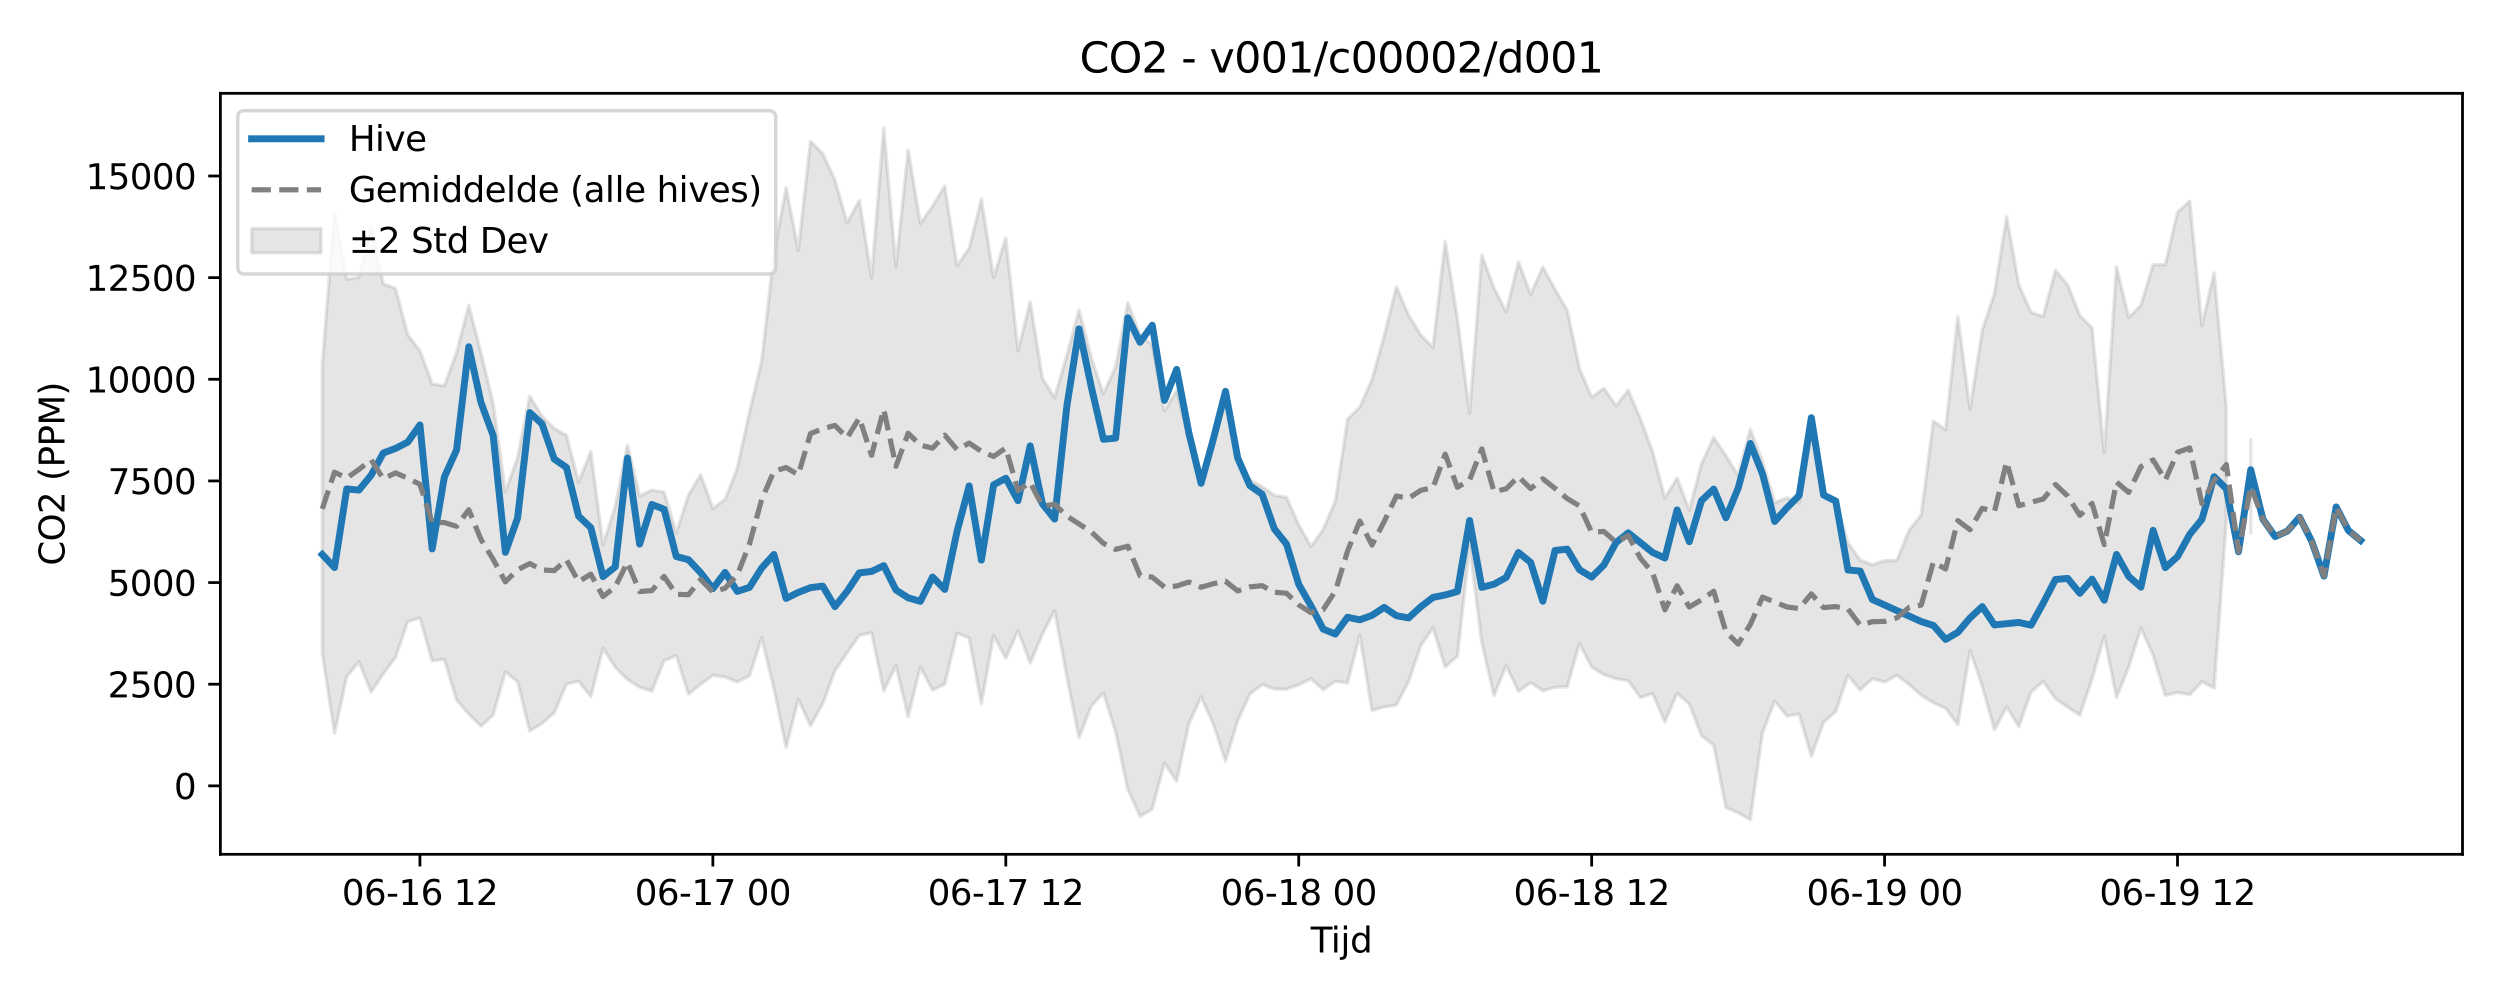 <?xml version="1.0" encoding="utf-8" standalone="no"?>
<!DOCTYPE svg PUBLIC "-//W3C//DTD SVG 1.1//EN"
  "http://www.w3.org/Graphics/SVG/1.1/DTD/svg11.dtd">
<svg xmlns:xlink="http://www.w3.org/1999/xlink" width="720pt" height="288pt" viewBox="0 0 720 288" xmlns="http://www.w3.org/2000/svg" version="1.1">
 <defs>
  <style type="text/css">*{stroke-linejoin: round; stroke-linecap: butt}</style>
 </defs>
 <g id="figure_1">
  <g id="patch_1">
   <path d="M 0 288 
L 720 288 
L 720 0 
L 0 0 
z
" style="fill: #ffffff"/>
  </g>
  <g id="axes_1">
   <g id="patch_2">
    <path d="M 63.47 246.04 
L 709.2 246.04 
L 709.2 26.88 
L 63.47 26.88 
z
" style="fill: #ffffff"/>
   </g>
   <g id="FillBetweenPolyCollection_1">
    <path d="M 92.821 104.927 
L 92.821 188.181 
L 96.336 211.141 
L 99.852 194.924 
L 103.367 190.561 
L 106.882 199.292 
L 110.397 194.03 
L 113.912 189.297 
L 117.427 179.037 
L 120.942 177.972 
L 124.458 190.334 
L 127.973 189.879 
L 131.488 201.575 
L 135.003 205.674 
L 138.518 209.145 
L 142.033 205.928 
L 145.548 193.477 
L 149.063 196.364 
L 152.579 210.542 
L 156.094 208.354 
L 159.609 205.297 
L 163.124 197.021 
L 166.639 196.18 
L 170.154 200.667 
L 173.669 186.663 
L 177.185 192.149 
L 180.7 195.682 
L 184.215 197.911 
L 187.73 199.065 
L 191.245 190.283 
L 194.76 188.815 
L 198.275 199.935 
L 201.79 197.08 
L 205.306 194.528 
L 208.821 194.981 
L 212.336 196.405 
L 215.851 194.66 
L 219.366 183.732 
L 222.881 198.247 
L 226.396 215.25 
L 229.912 201.397 
L 233.427 209.037 
L 236.942 202.69 
L 240.457 193.208 
L 243.972 187.997 
L 247.487 182.999 
L 251.002 182.248 
L 254.517 198.947 
L 258.033 191.756 
L 261.548 206.414 
L 265.063 192.059 
L 268.578 198.747 
L 272.093 197.042 
L 275.608 182.332 
L 279.123 183.736 
L 282.639 202.667 
L 286.154 182.99 
L 289.669 189.568 
L 293.184 181.607 
L 296.699 190.95 
L 300.214 182.676 
L 303.729 175.872 
L 307.244 194.859 
L 310.76 212.43 
L 314.275 203.335 
L 317.79 199.557 
L 321.305 210.829 
L 324.82 227.379 
L 328.335 235.098 
L 331.85 233.015 
L 335.366 219.781 
L 338.881 225.021 
L 342.396 208.451 
L 345.911 200.675 
L 349.426 208.492 
L 352.941 219.215 
L 356.456 207.54 
L 359.971 199.859 
L 363.487 197.151 
L 367.002 198.446 
L 370.517 198.485 
L 374.032 197.236 
L 377.547 195.508 
L 381.062 198.618 
L 384.577 196.223 
L 388.093 196.678 
L 391.608 182.88 
L 395.123 204.585 
L 398.638 203.622 
L 402.153 203.065 
L 405.668 196.277 
L 409.183 185.943 
L 412.699 180.801 
L 416.214 192.072 
L 419.729 188.975 
L 423.244 157.419 
L 426.759 185.102 
L 430.274 200.317 
L 433.789 191.696 
L 437.304 199.089 
L 440.82 196.622 
L 444.335 198.919 
L 447.85 197.951 
L 451.365 197.799 
L 454.88 185.292 
L 458.395 192.134 
L 461.91 194.295 
L 465.426 195.477 
L 468.941 196.066 
L 472.456 200.88 
L 475.971 199.759 
L 479.486 207.89 
L 483.001 199.689 
L 486.516 202.721 
L 490.031 211.873 
L 493.547 214.546 
L 497.062 232.633 
L 500.577 234.083 
L 504.092 236.078 
L 507.607 211.016 
L 511.122 201.908 
L 514.637 206.232 
L 518.153 205.64 
L 521.668 217.775 
L 525.183 208.015 
L 528.698 204.94 
L 532.213 194.448 
L 535.728 198.735 
L 539.243 195.475 
L 542.758 196.439 
L 546.274 194.514 
L 549.789 197.083 
L 553.304 200.21 
L 556.819 202.409 
L 560.334 203.986 
L 563.849 208.68 
L 567.364 187.316 
L 570.88 197.574 
L 574.395 210.199 
L 577.91 203.575 
L 581.425 209.241 
L 584.94 199.28 
L 588.455 196.255 
L 591.97 201.232 
L 595.485 203.642 
L 599.001 205.932 
L 602.516 195.563 
L 606.031 183.262 
L 609.546 200.841 
L 613.061 192.168 
L 616.576 180.898 
L 620.091 188.655 
L 623.607 200.304 
L 627.122 199.423 
L 630.637 200.089 
L 634.152 196.333 
L 637.667 198.137 
L 641.182 150.163 
L 641.182 117.443 
L 641.182 117.443 
L 637.667 78.598 
L 634.152 93.757 
L 630.637 57.913 
L 627.122 61.117 
L 623.607 76.204 
L 620.091 76.272 
L 616.576 87.914 
L 613.061 91.442 
L 609.546 76.819 
L 606.031 130.436 
L 602.516 94.414 
L 599.001 90.922 
L 595.485 82.093 
L 591.97 77.83 
L 588.455 91.157 
L 584.94 89.97 
L 581.425 82.033 
L 577.91 62.454 
L 574.395 84.471 
L 570.88 95.231 
L 567.364 117.813 
L 563.849 91.168 
L 560.334 123.763 
L 556.819 121.289 
L 553.304 148.322 
L 549.789 152.794 
L 546.274 161.405 
L 542.758 161.49 
L 539.243 162.627 
L 535.728 161.333 
L 532.213 156.348 
L 528.698 144.455 
L 525.183 141.973 
L 521.668 124.3 
L 518.153 144.851 
L 514.637 143.392 
L 511.122 144.754 
L 507.607 132.908 
L 504.092 123.629 
L 500.577 136.888 
L 497.062 131.288 
L 493.547 125.981 
L 490.031 133.598 
L 486.516 146.91 
L 483.001 137.716 
L 479.486 143.371 
L 475.971 130.171 
L 472.456 120.702 
L 468.941 112.391 
L 465.426 116.868 
L 461.91 111.821 
L 458.395 114.394 
L 454.88 106.138 
L 451.365 89.383 
L 447.85 83.372 
L 444.335 76.876 
L 440.82 84.815 
L 437.304 75.406 
L 433.789 89.852 
L 430.274 82.93 
L 426.759 73.492 
L 423.244 119.008 
L 419.729 91.712 
L 416.214 69.514 
L 412.699 100.085 
L 409.183 96.491 
L 405.668 90.746 
L 402.153 82.64 
L 398.638 96.792 
L 395.123 109.362 
L 391.608 117.285 
L 388.093 120.744 
L 384.577 144.254 
L 381.062 152.566 
L 377.547 157.394 
L 374.032 151.152 
L 370.517 143.218 
L 367.002 142.672 
L 363.487 140.199 
L 359.971 138.191 
L 356.456 132.822 
L 352.941 115.586 
L 349.426 127.731 
L 345.911 137.577 
L 342.396 126.803 
L 338.881 112.517 
L 335.366 118.388 
L 331.85 99.408 
L 328.335 96.467 
L 324.82 87.2 
L 321.305 105.615 
L 317.79 113.411 
L 314.275 103.016 
L 310.76 89.287 
L 307.244 102.38 
L 303.729 114.549 
L 300.214 108.88 
L 296.699 86.957 
L 293.184 100.957 
L 289.669 68.466 
L 286.154 79.947 
L 282.639 57.292 
L 279.123 71.494 
L 275.608 76.593 
L 272.093 53.6 
L 268.578 59.388 
L 265.063 64.371 
L 261.548 43.172 
L 258.033 76.77 
L 254.517 36.842 
L 251.002 80.009 
L 247.487 57.68 
L 243.972 64.211 
L 240.457 51.815 
L 236.942 44.302 
L 233.427 40.678 
L 229.912 72.042 
L 226.396 54.067 
L 222.881 73.232 
L 219.366 103.946 
L 215.851 118.683 
L 212.336 134.783 
L 208.821 143.848 
L 205.306 146.499 
L 201.79 136.712 
L 198.275 142.602 
L 194.76 153.52 
L 191.245 141.716 
L 187.73 141.146 
L 184.215 142.823 
L 180.7 128.2 
L 177.185 145.882 
L 173.669 156.93 
L 170.154 130.037 
L 166.639 138.874 
L 163.124 125.356 
L 159.609 123.404 
L 156.094 119.888 
L 152.579 114.084 
L 149.063 131.779 
L 145.548 141.66 
L 142.033 116.252 
L 138.518 101.569 
L 135.003 87.927 
L 131.488 101.573 
L 127.973 111.109 
L 124.458 110.542 
L 120.942 101.037 
L 117.427 96.423 
L 113.912 83.083 
L 110.397 81.749 
L 106.882 65.581 
L 103.367 79.844 
L 99.852 80.442 
L 96.336 60.827 
L 92.821 104.927 
z
" clip-path="url(#p931a30aa07)" style="fill: #808080; fill-opacity: 0.2; stroke: #808080; stroke-opacity: 0.2"/>
    <path d="M 648.212 126.602 
L 648.212 153.495 
L 648.212 126.602 
L 648.212 126.602 
z
" clip-path="url(#p931a30aa07)" style="fill: #808080; fill-opacity: 0.2; stroke: #808080; stroke-opacity: 0.2"/>
   </g>
   <g id="matplotlib.axis_1">
    <g id="xtick_1">
     <g id="line2d_1">
      <defs>
       <path id="m4376671408" d="M 0 0 
L 0 3.5 
" style="stroke: #000000; stroke-width: 0.8"/>
      </defs>
      <g>
       <use xlink:href="#m4376671408" x="120.942" y="246.04" style="stroke: #000000; stroke-width: 0.8"/>
      </g>
     </g>
     <g id="text_1">
      <!-- 06-16 12 -->
      <g transform="translate(98.462 260.638) scale(0.1 -0.1)">
       <defs>
        <path id="DejaVuSans-30" d="M 2034 4250 
Q 1547 4250 1301 3770 
Q 1056 3291 1056 2328 
Q 1056 1369 1301 889 
Q 1547 409 2034 409 
Q 2525 409 2770 889 
Q 3016 1369 3016 2328 
Q 3016 3291 2770 3770 
Q 2525 4250 2034 4250 
z
M 2034 4750 
Q 2819 4750 3233 4129 
Q 3647 3509 3647 2328 
Q 3647 1150 3233 529 
Q 2819 -91 2034 -91 
Q 1250 -91 836 529 
Q 422 1150 422 2328 
Q 422 3509 836 4129 
Q 1250 4750 2034 4750 
z
" transform="scale(0.016)"/>
        <path id="DejaVuSans-36" d="M 2113 2584 
Q 1688 2584 1439 2293 
Q 1191 2003 1191 1497 
Q 1191 994 1439 701 
Q 1688 409 2113 409 
Q 2538 409 2786 701 
Q 3034 994 3034 1497 
Q 3034 2003 2786 2293 
Q 2538 2584 2113 2584 
z
M 3366 4563 
L 3366 3988 
Q 3128 4100 2886 4159 
Q 2644 4219 2406 4219 
Q 1781 4219 1451 3797 
Q 1122 3375 1075 2522 
Q 1259 2794 1537 2939 
Q 1816 3084 2150 3084 
Q 2853 3084 3261 2657 
Q 3669 2231 3669 1497 
Q 3669 778 3244 343 
Q 2819 -91 2113 -91 
Q 1303 -91 875 529 
Q 447 1150 447 2328 
Q 447 3434 972 4092 
Q 1497 4750 2381 4750 
Q 2619 4750 2861 4703 
Q 3103 4656 3366 4563 
z
" transform="scale(0.016)"/>
        <path id="DejaVuSans-2d" d="M 313 2009 
L 1997 2009 
L 1997 1497 
L 313 1497 
L 313 2009 
z
" transform="scale(0.016)"/>
        <path id="DejaVuSans-31" d="M 794 531 
L 1825 531 
L 1825 4091 
L 703 3866 
L 703 4441 
L 1819 4666 
L 2450 4666 
L 2450 531 
L 3481 531 
L 3481 0 
L 794 0 
L 794 531 
z
" transform="scale(0.016)"/>
        <path id="DejaVuSans-20" transform="scale(0.016)"/>
        <path id="DejaVuSans-32" d="M 1228 531 
L 3431 531 
L 3431 0 
L 469 0 
L 469 531 
Q 828 903 1448 1529 
Q 2069 2156 2228 2338 
Q 2531 2678 2651 2914 
Q 2772 3150 2772 3378 
Q 2772 3750 2511 3984 
Q 2250 4219 1831 4219 
Q 1534 4219 1204 4116 
Q 875 4013 500 3803 
L 500 4441 
Q 881 4594 1212 4672 
Q 1544 4750 1819 4750 
Q 2544 4750 2975 4387 
Q 3406 4025 3406 3419 
Q 3406 3131 3298 2873 
Q 3191 2616 2906 2266 
Q 2828 2175 2409 1742 
Q 1991 1309 1228 531 
z
" transform="scale(0.016)"/>
       </defs>
       <use xlink:href="#DejaVuSans-30"/>
       <use xlink:href="#DejaVuSans-36" transform="translate(63.623 0)"/>
       <use xlink:href="#DejaVuSans-2d" transform="translate(127.246 0)"/>
       <use xlink:href="#DejaVuSans-31" transform="translate(163.33 0)"/>
       <use xlink:href="#DejaVuSans-36" transform="translate(226.953 0)"/>
       <use xlink:href="#DejaVuSans-20" transform="translate(290.576 0)"/>
       <use xlink:href="#DejaVuSans-31" transform="translate(322.363 0)"/>
       <use xlink:href="#DejaVuSans-32" transform="translate(385.986 0)"/>
      </g>
     </g>
    </g>
    <g id="xtick_2">
     <g id="line2d_2">
      <g>
       <use xlink:href="#m4376671408" x="205.306" y="246.04" style="stroke: #000000; stroke-width: 0.8"/>
      </g>
     </g>
     <g id="text_2">
      <!-- 06-17 00 -->
      <g transform="translate(182.825 260.638) scale(0.1 -0.1)">
       <defs>
        <path id="DejaVuSans-37" d="M 525 4666 
L 3525 4666 
L 3525 4397 
L 1831 0 
L 1172 0 
L 2766 4134 
L 525 4134 
L 525 4666 
z
" transform="scale(0.016)"/>
       </defs>
       <use xlink:href="#DejaVuSans-30"/>
       <use xlink:href="#DejaVuSans-36" transform="translate(63.623 0)"/>
       <use xlink:href="#DejaVuSans-2d" transform="translate(127.246 0)"/>
       <use xlink:href="#DejaVuSans-31" transform="translate(163.33 0)"/>
       <use xlink:href="#DejaVuSans-37" transform="translate(226.953 0)"/>
       <use xlink:href="#DejaVuSans-20" transform="translate(290.576 0)"/>
       <use xlink:href="#DejaVuSans-30" transform="translate(322.363 0)"/>
       <use xlink:href="#DejaVuSans-30" transform="translate(385.986 0)"/>
      </g>
     </g>
    </g>
    <g id="xtick_3">
     <g id="line2d_3">
      <g>
       <use xlink:href="#m4376671408" x="289.669" y="246.04" style="stroke: #000000; stroke-width: 0.8"/>
      </g>
     </g>
     <g id="text_3">
      <!-- 06-17 12 -->
      <g transform="translate(267.188 260.638) scale(0.1 -0.1)">
       <use xlink:href="#DejaVuSans-30"/>
       <use xlink:href="#DejaVuSans-36" transform="translate(63.623 0)"/>
       <use xlink:href="#DejaVuSans-2d" transform="translate(127.246 0)"/>
       <use xlink:href="#DejaVuSans-31" transform="translate(163.33 0)"/>
       <use xlink:href="#DejaVuSans-37" transform="translate(226.953 0)"/>
       <use xlink:href="#DejaVuSans-20" transform="translate(290.576 0)"/>
       <use xlink:href="#DejaVuSans-31" transform="translate(322.363 0)"/>
       <use xlink:href="#DejaVuSans-32" transform="translate(385.986 0)"/>
      </g>
     </g>
    </g>
    <g id="xtick_4">
     <g id="line2d_4">
      <g>
       <use xlink:href="#m4376671408" x="374.032" y="246.04" style="stroke: #000000; stroke-width: 0.8"/>
      </g>
     </g>
     <g id="text_4">
      <!-- 06-18 00 -->
      <g transform="translate(351.552 260.638) scale(0.1 -0.1)">
       <defs>
        <path id="DejaVuSans-38" d="M 2034 2216 
Q 1584 2216 1326 1975 
Q 1069 1734 1069 1313 
Q 1069 891 1326 650 
Q 1584 409 2034 409 
Q 2484 409 2743 651 
Q 3003 894 3003 1313 
Q 3003 1734 2745 1975 
Q 2488 2216 2034 2216 
z
M 1403 2484 
Q 997 2584 770 2862 
Q 544 3141 544 3541 
Q 544 4100 942 4425 
Q 1341 4750 2034 4750 
Q 2731 4750 3128 4425 
Q 3525 4100 3525 3541 
Q 3525 3141 3298 2862 
Q 3072 2584 2669 2484 
Q 3125 2378 3379 2068 
Q 3634 1759 3634 1313 
Q 3634 634 3220 271 
Q 2806 -91 2034 -91 
Q 1263 -91 848 271 
Q 434 634 434 1313 
Q 434 1759 690 2068 
Q 947 2378 1403 2484 
z
M 1172 3481 
Q 1172 3119 1398 2916 
Q 1625 2713 2034 2713 
Q 2441 2713 2670 2916 
Q 2900 3119 2900 3481 
Q 2900 3844 2670 4047 
Q 2441 4250 2034 4250 
Q 1625 4250 1398 4047 
Q 1172 3844 1172 3481 
z
" transform="scale(0.016)"/>
       </defs>
       <use xlink:href="#DejaVuSans-30"/>
       <use xlink:href="#DejaVuSans-36" transform="translate(63.623 0)"/>
       <use xlink:href="#DejaVuSans-2d" transform="translate(127.246 0)"/>
       <use xlink:href="#DejaVuSans-31" transform="translate(163.33 0)"/>
       <use xlink:href="#DejaVuSans-38" transform="translate(226.953 0)"/>
       <use xlink:href="#DejaVuSans-20" transform="translate(290.576 0)"/>
       <use xlink:href="#DejaVuSans-30" transform="translate(322.363 0)"/>
       <use xlink:href="#DejaVuSans-30" transform="translate(385.986 0)"/>
      </g>
     </g>
    </g>
    <g id="xtick_5">
     <g id="line2d_5">
      <g>
       <use xlink:href="#m4376671408" x="458.395" y="246.04" style="stroke: #000000; stroke-width: 0.8"/>
      </g>
     </g>
     <g id="text_5">
      <!-- 06-18 12 -->
      <g transform="translate(435.915 260.638) scale(0.1 -0.1)">
       <use xlink:href="#DejaVuSans-30"/>
       <use xlink:href="#DejaVuSans-36" transform="translate(63.623 0)"/>
       <use xlink:href="#DejaVuSans-2d" transform="translate(127.246 0)"/>
       <use xlink:href="#DejaVuSans-31" transform="translate(163.33 0)"/>
       <use xlink:href="#DejaVuSans-38" transform="translate(226.953 0)"/>
       <use xlink:href="#DejaVuSans-20" transform="translate(290.576 0)"/>
       <use xlink:href="#DejaVuSans-31" transform="translate(322.363 0)"/>
       <use xlink:href="#DejaVuSans-32" transform="translate(385.986 0)"/>
      </g>
     </g>
    </g>
    <g id="xtick_6">
     <g id="line2d_6">
      <g>
       <use xlink:href="#m4376671408" x="542.758" y="246.04" style="stroke: #000000; stroke-width: 0.8"/>
      </g>
     </g>
     <g id="text_6">
      <!-- 06-19 00 -->
      <g transform="translate(520.278 260.638) scale(0.1 -0.1)">
       <defs>
        <path id="DejaVuSans-39" d="M 703 97 
L 703 672 
Q 941 559 1184 500 
Q 1428 441 1663 441 
Q 2288 441 2617 861 
Q 2947 1281 2994 2138 
Q 2813 1869 2534 1725 
Q 2256 1581 1919 1581 
Q 1219 1581 811 2004 
Q 403 2428 403 3163 
Q 403 3881 828 4315 
Q 1253 4750 1959 4750 
Q 2769 4750 3195 4129 
Q 3622 3509 3622 2328 
Q 3622 1225 3098 567 
Q 2575 -91 1691 -91 
Q 1453 -91 1209 -44 
Q 966 3 703 97 
z
M 1959 2075 
Q 2384 2075 2632 2365 
Q 2881 2656 2881 3163 
Q 2881 3666 2632 3958 
Q 2384 4250 1959 4250 
Q 1534 4250 1286 3958 
Q 1038 3666 1038 3163 
Q 1038 2656 1286 2365 
Q 1534 2075 1959 2075 
z
" transform="scale(0.016)"/>
       </defs>
       <use xlink:href="#DejaVuSans-30"/>
       <use xlink:href="#DejaVuSans-36" transform="translate(63.623 0)"/>
       <use xlink:href="#DejaVuSans-2d" transform="translate(127.246 0)"/>
       <use xlink:href="#DejaVuSans-31" transform="translate(163.33 0)"/>
       <use xlink:href="#DejaVuSans-39" transform="translate(226.953 0)"/>
       <use xlink:href="#DejaVuSans-20" transform="translate(290.576 0)"/>
       <use xlink:href="#DejaVuSans-30" transform="translate(322.363 0)"/>
       <use xlink:href="#DejaVuSans-30" transform="translate(385.986 0)"/>
      </g>
     </g>
    </g>
    <g id="xtick_7">
     <g id="line2d_7">
      <g>
       <use xlink:href="#m4376671408" x="627.122" y="246.04" style="stroke: #000000; stroke-width: 0.8"/>
      </g>
     </g>
     <g id="text_7">
      <!-- 06-19 12 -->
      <g transform="translate(604.641 260.638) scale(0.1 -0.1)">
       <use xlink:href="#DejaVuSans-30"/>
       <use xlink:href="#DejaVuSans-36" transform="translate(63.623 0)"/>
       <use xlink:href="#DejaVuSans-2d" transform="translate(127.246 0)"/>
       <use xlink:href="#DejaVuSans-31" transform="translate(163.33 0)"/>
       <use xlink:href="#DejaVuSans-39" transform="translate(226.953 0)"/>
       <use xlink:href="#DejaVuSans-20" transform="translate(290.576 0)"/>
       <use xlink:href="#DejaVuSans-31" transform="translate(322.363 0)"/>
       <use xlink:href="#DejaVuSans-32" transform="translate(385.986 0)"/>
      </g>
     </g>
    </g>
    <g id="text_8">
     <!-- Tijd -->
     <g transform="translate(377.485 274.317) scale(0.1 -0.1)">
      <defs>
       <path id="DejaVuSans-54" d="M -19 4666 
L 3928 4666 
L 3928 4134 
L 2272 4134 
L 2272 0 
L 1638 0 
L 1638 4134 
L -19 4134 
L -19 4666 
z
" transform="scale(0.016)"/>
       <path id="DejaVuSans-69" d="M 603 3500 
L 1178 3500 
L 1178 0 
L 603 0 
L 603 3500 
z
M 603 4863 
L 1178 4863 
L 1178 4134 
L 603 4134 
L 603 4863 
z
" transform="scale(0.016)"/>
       <path id="DejaVuSans-6a" d="M 603 3500 
L 1178 3500 
L 1178 -63 
Q 1178 -731 923 -1031 
Q 669 -1331 103 -1331 
L -116 -1331 
L -116 -844 
L 38 -844 
Q 366 -844 484 -692 
Q 603 -541 603 -63 
L 603 3500 
z
M 603 4863 
L 1178 4863 
L 1178 4134 
L 603 4134 
L 603 4863 
z
" transform="scale(0.016)"/>
       <path id="DejaVuSans-64" d="M 2906 2969 
L 2906 4863 
L 3481 4863 
L 3481 0 
L 2906 0 
L 2906 525 
Q 2725 213 2448 61 
Q 2172 -91 1784 -91 
Q 1150 -91 751 415 
Q 353 922 353 1747 
Q 353 2572 751 3078 
Q 1150 3584 1784 3584 
Q 2172 3584 2448 3432 
Q 2725 3281 2906 2969 
z
M 947 1747 
Q 947 1113 1208 752 
Q 1469 391 1925 391 
Q 2381 391 2643 752 
Q 2906 1113 2906 1747 
Q 2906 2381 2643 2742 
Q 2381 3103 1925 3103 
Q 1469 3103 1208 2742 
Q 947 2381 947 1747 
z
" transform="scale(0.016)"/>
      </defs>
      <use xlink:href="#DejaVuSans-54"/>
      <use xlink:href="#DejaVuSans-69" transform="translate(57.959 0)"/>
      <use xlink:href="#DejaVuSans-6a" transform="translate(85.742 0)"/>
      <use xlink:href="#DejaVuSans-64" transform="translate(113.525 0)"/>
     </g>
    </g>
   </g>
   <g id="matplotlib.axis_2">
    <g id="ytick_1">
     <g id="line2d_8">
      <defs>
       <path id="m733963bb48" d="M 0 0 
L -3.5 0 
" style="stroke: #000000; stroke-width: 0.8"/>
      </defs>
      <g>
       <use xlink:href="#m733963bb48" x="63.47" y="226.328" style="stroke: #000000; stroke-width: 0.8"/>
      </g>
     </g>
     <g id="text_9">
      <!-- 0 -->
      <g transform="translate(50.108 230.127) scale(0.1 -0.1)">
       <use xlink:href="#DejaVuSans-30"/>
      </g>
     </g>
    </g>
    <g id="ytick_2">
     <g id="line2d_9">
      <g>
       <use xlink:href="#m733963bb48" x="63.47" y="197.054" style="stroke: #000000; stroke-width: 0.8"/>
      </g>
     </g>
     <g id="text_10">
      <!-- 2500 -->
      <g transform="translate(31.02 200.853) scale(0.1 -0.1)">
       <defs>
        <path id="DejaVuSans-35" d="M 691 4666 
L 3169 4666 
L 3169 4134 
L 1269 4134 
L 1269 2991 
Q 1406 3038 1543 3061 
Q 1681 3084 1819 3084 
Q 2600 3084 3056 2656 
Q 3513 2228 3513 1497 
Q 3513 744 3044 326 
Q 2575 -91 1722 -91 
Q 1428 -91 1123 -41 
Q 819 9 494 109 
L 494 744 
Q 775 591 1075 516 
Q 1375 441 1709 441 
Q 2250 441 2565 725 
Q 2881 1009 2881 1497 
Q 2881 1984 2565 2268 
Q 2250 2553 1709 2553 
Q 1456 2553 1204 2497 
Q 953 2441 691 2322 
L 691 4666 
z
" transform="scale(0.016)"/>
       </defs>
       <use xlink:href="#DejaVuSans-32"/>
       <use xlink:href="#DejaVuSans-35" transform="translate(63.623 0)"/>
       <use xlink:href="#DejaVuSans-30" transform="translate(127.246 0)"/>
       <use xlink:href="#DejaVuSans-30" transform="translate(190.869 0)"/>
      </g>
     </g>
    </g>
    <g id="ytick_3">
     <g id="line2d_10">
      <g>
       <use xlink:href="#m733963bb48" x="63.47" y="167.78" style="stroke: #000000; stroke-width: 0.8"/>
      </g>
     </g>
     <g id="text_11">
      <!-- 5000 -->
      <g transform="translate(31.02 171.579) scale(0.1 -0.1)">
       <use xlink:href="#DejaVuSans-35"/>
       <use xlink:href="#DejaVuSans-30" transform="translate(63.623 0)"/>
       <use xlink:href="#DejaVuSans-30" transform="translate(127.246 0)"/>
       <use xlink:href="#DejaVuSans-30" transform="translate(190.869 0)"/>
      </g>
     </g>
    </g>
    <g id="ytick_4">
     <g id="line2d_11">
      <g>
       <use xlink:href="#m733963bb48" x="63.47" y="138.506" style="stroke: #000000; stroke-width: 0.8"/>
      </g>
     </g>
     <g id="text_12">
      <!-- 7500 -->
      <g transform="translate(31.02 142.306) scale(0.1 -0.1)">
       <use xlink:href="#DejaVuSans-37"/>
       <use xlink:href="#DejaVuSans-35" transform="translate(63.623 0)"/>
       <use xlink:href="#DejaVuSans-30" transform="translate(127.246 0)"/>
       <use xlink:href="#DejaVuSans-30" transform="translate(190.869 0)"/>
      </g>
     </g>
    </g>
    <g id="ytick_5">
     <g id="line2d_12">
      <g>
       <use xlink:href="#m733963bb48" x="63.47" y="109.233" style="stroke: #000000; stroke-width: 0.8"/>
      </g>
     </g>
     <g id="text_13">
      <!-- 10000 -->
      <g transform="translate(24.657 113.032) scale(0.1 -0.1)">
       <use xlink:href="#DejaVuSans-31"/>
       <use xlink:href="#DejaVuSans-30" transform="translate(63.623 0)"/>
       <use xlink:href="#DejaVuSans-30" transform="translate(127.246 0)"/>
       <use xlink:href="#DejaVuSans-30" transform="translate(190.869 0)"/>
       <use xlink:href="#DejaVuSans-30" transform="translate(254.492 0)"/>
      </g>
     </g>
    </g>
    <g id="ytick_6">
     <g id="line2d_13">
      <g>
       <use xlink:href="#m733963bb48" x="63.47" y="79.959" style="stroke: #000000; stroke-width: 0.8"/>
      </g>
     </g>
     <g id="text_14">
      <!-- 12500 -->
      <g transform="translate(24.657 83.758) scale(0.1 -0.1)">
       <use xlink:href="#DejaVuSans-31"/>
       <use xlink:href="#DejaVuSans-32" transform="translate(63.623 0)"/>
       <use xlink:href="#DejaVuSans-35" transform="translate(127.246 0)"/>
       <use xlink:href="#DejaVuSans-30" transform="translate(190.869 0)"/>
       <use xlink:href="#DejaVuSans-30" transform="translate(254.492 0)"/>
      </g>
     </g>
    </g>
    <g id="ytick_7">
     <g id="line2d_14">
      <g>
       <use xlink:href="#m733963bb48" x="63.47" y="50.685" style="stroke: #000000; stroke-width: 0.8"/>
      </g>
     </g>
     <g id="text_15">
      <!-- 15000 -->
      <g transform="translate(24.657 54.484) scale(0.1 -0.1)">
       <use xlink:href="#DejaVuSans-31"/>
       <use xlink:href="#DejaVuSans-35" transform="translate(63.623 0)"/>
       <use xlink:href="#DejaVuSans-30" transform="translate(127.246 0)"/>
       <use xlink:href="#DejaVuSans-30" transform="translate(190.869 0)"/>
       <use xlink:href="#DejaVuSans-30" transform="translate(254.492 0)"/>
      </g>
     </g>
    </g>
    <g id="text_16">
     <!-- CO2 (PPM) -->
     <g transform="translate(18.578 162.903) rotate(-90) scale(0.1 -0.1)">
      <defs>
       <path id="DejaVuSans-43" d="M 4122 4306 
L 4122 3641 
Q 3803 3938 3442 4084 
Q 3081 4231 2675 4231 
Q 1875 4231 1450 3742 
Q 1025 3253 1025 2328 
Q 1025 1406 1450 917 
Q 1875 428 2675 428 
Q 3081 428 3442 575 
Q 3803 722 4122 1019 
L 4122 359 
Q 3791 134 3420 21 
Q 3050 -91 2638 -91 
Q 1578 -91 968 557 
Q 359 1206 359 2328 
Q 359 3453 968 4101 
Q 1578 4750 2638 4750 
Q 3056 4750 3426 4639 
Q 3797 4528 4122 4306 
z
" transform="scale(0.016)"/>
       <path id="DejaVuSans-4f" d="M 2522 4238 
Q 1834 4238 1429 3725 
Q 1025 3213 1025 2328 
Q 1025 1447 1429 934 
Q 1834 422 2522 422 
Q 3209 422 3611 934 
Q 4013 1447 4013 2328 
Q 4013 3213 3611 3725 
Q 3209 4238 2522 4238 
z
M 2522 4750 
Q 3503 4750 4090 4092 
Q 4678 3434 4678 2328 
Q 4678 1225 4090 567 
Q 3503 -91 2522 -91 
Q 1538 -91 948 565 
Q 359 1222 359 2328 
Q 359 3434 948 4092 
Q 1538 4750 2522 4750 
z
" transform="scale(0.016)"/>
       <path id="DejaVuSans-28" d="M 1984 4856 
Q 1566 4138 1362 3434 
Q 1159 2731 1159 2009 
Q 1159 1288 1364 580 
Q 1569 -128 1984 -844 
L 1484 -844 
Q 1016 -109 783 600 
Q 550 1309 550 2009 
Q 550 2706 781 3412 
Q 1013 4119 1484 4856 
L 1984 4856 
z
" transform="scale(0.016)"/>
       <path id="DejaVuSans-50" d="M 1259 4147 
L 1259 2394 
L 2053 2394 
Q 2494 2394 2734 2622 
Q 2975 2850 2975 3272 
Q 2975 3691 2734 3919 
Q 2494 4147 2053 4147 
L 1259 4147 
z
M 628 4666 
L 2053 4666 
Q 2838 4666 3239 4311 
Q 3641 3956 3641 3272 
Q 3641 2581 3239 2228 
Q 2838 1875 2053 1875 
L 1259 1875 
L 1259 0 
L 628 0 
L 628 4666 
z
" transform="scale(0.016)"/>
       <path id="DejaVuSans-4d" d="M 628 4666 
L 1569 4666 
L 2759 1491 
L 3956 4666 
L 4897 4666 
L 4897 0 
L 4281 0 
L 4281 4097 
L 3078 897 
L 2444 897 
L 1241 4097 
L 1241 0 
L 628 0 
L 628 4666 
z
" transform="scale(0.016)"/>
       <path id="DejaVuSans-29" d="M 513 4856 
L 1013 4856 
Q 1481 4119 1714 3412 
Q 1947 2706 1947 2009 
Q 1947 1309 1714 600 
Q 1481 -109 1013 -844 
L 513 -844 
Q 928 -128 1133 580 
Q 1338 1288 1338 2009 
Q 1338 2731 1133 3434 
Q 928 4138 513 4856 
z
" transform="scale(0.016)"/>
      </defs>
      <use xlink:href="#DejaVuSans-43"/>
      <use xlink:href="#DejaVuSans-4f" transform="translate(69.824 0)"/>
      <use xlink:href="#DejaVuSans-32" transform="translate(148.535 0)"/>
      <use xlink:href="#DejaVuSans-20" transform="translate(212.158 0)"/>
      <use xlink:href="#DejaVuSans-28" transform="translate(243.945 0)"/>
      <use xlink:href="#DejaVuSans-50" transform="translate(282.959 0)"/>
      <use xlink:href="#DejaVuSans-50" transform="translate(343.262 0)"/>
      <use xlink:href="#DejaVuSans-4d" transform="translate(403.564 0)"/>
      <use xlink:href="#DejaVuSans-29" transform="translate(489.844 0)"/>
     </g>
    </g>
   </g>
   <g id="line2d_15">
    <path d="M 92.821 159.701 
L 96.336 163.452 
L 99.852 140.809 
L 103.367 141.149 
L 106.882 136.867 
L 110.397 130.462 
L 113.912 129.139 
L 117.427 127.347 
L 120.942 122.377 
L 124.458 158.089 
L 127.973 137.394 
L 131.488 129.58 
L 135.003 99.871 
L 138.518 115.919 
L 142.033 125.462 
L 145.548 159.064 
L 149.063 149.182 
L 152.579 118.831 
L 156.094 122.062 
L 159.609 132.191 
L 163.124 134.607 
L 166.639 148.643 
L 170.154 151.972 
L 173.669 166.065 
L 177.185 163.245 
L 180.7 131.918 
L 184.215 156.699 
L 187.73 145.29 
L 191.245 146.656 
L 194.76 160.271 
L 198.275 161.188 
L 201.79 164.939 
L 205.306 169.529 
L 208.821 164.865 
L 212.336 170.325 
L 215.851 169.166 
L 219.366 163.582 
L 222.881 159.701 
L 226.396 172.341 
L 229.912 170.62 
L 233.427 169.244 
L 236.942 168.799 
L 240.457 174.716 
L 243.972 170.298 
L 247.487 164.986 
L 251.002 164.584 
L 254.517 162.905 
L 258.033 169.9 
L 261.548 172.183 
L 265.063 173.182 
L 268.578 166.184 
L 272.093 169.743 
L 275.608 153.136 
L 279.123 139.939 
L 282.639 161.309 
L 286.154 139.634 
L 289.669 137.734 
L 293.184 144.197 
L 296.699 128.409 
L 300.214 145.083 
L 303.729 149.498 
L 307.244 117.051 
L 310.76 94.719 
L 314.275 111.333 
L 317.79 126.524 
L 321.305 126.169 
L 324.82 91.52 
L 328.335 98.581 
L 331.85 93.663 
L 335.366 115.31 
L 338.881 106.391 
L 342.396 124.67 
L 345.911 139.197 
L 349.426 126.504 
L 352.941 112.71 
L 356.456 131.91 
L 359.971 139.869 
L 363.487 142.312 
L 367.002 152.308 
L 370.517 156.711 
L 374.032 168.295 
L 377.547 174.462 
L 381.062 181.18 
L 384.577 182.604 
L 388.093 177.761 
L 391.608 178.512 
L 395.123 177.23 
L 398.638 174.919 
L 402.153 177.327 
L 405.668 177.96 
L 409.183 174.759 
L 412.699 172.048 
L 416.214 171.352 
L 419.729 170.356 
L 423.244 149.908 
L 426.759 169.166 
L 430.274 168.252 
L 433.789 166.293 
L 437.304 159.111 
L 440.82 161.968 
L 444.335 173.155 
L 447.85 158.53 
L 451.365 158.159 
L 454.88 164.072 
L 458.395 166.203 
L 461.91 162.737 
L 465.426 156.246 
L 468.941 153.463 
L 475.971 159.119 
L 479.486 160.712 
L 483.001 146.855 
L 486.516 156 
L 490.031 144.178 
L 493.547 140.852 
L 497.062 149.127 
L 500.577 140.638 
L 504.092 127.722 
L 507.607 136.5 
L 511.122 150.169 
L 514.637 146.235 
L 518.153 142.714 
L 521.668 120.306 
L 525.183 142.562 
L 528.698 144.322 
L 532.213 164.15 
L 535.728 164.47 
L 539.243 172.651 
L 553.304 179.01 
L 556.819 180.13 
L 560.334 184.146 
L 563.849 182.118 
L 567.364 177.967 
L 570.88 174.701 
L 574.395 179.981 
L 581.425 179.259 
L 584.94 180.052 
L 588.455 173.682 
L 591.97 166.89 
L 595.485 166.586 
L 599.001 170.86 
L 602.516 166.785 
L 606.031 172.862 
L 609.546 159.689 
L 613.061 165.993 
L 616.576 169.103 
L 620.091 152.73 
L 623.607 163.471 
L 627.122 160.31 
L 630.637 153.904 
L 634.152 149.572 
L 637.667 137.289 
L 641.182 140.766 
L 644.697 158.9 
L 648.212 135.294 
L 651.728 149.572 
L 655.243 154.541 
L 658.758 152.952 
L 662.273 148.963 
L 665.788 155.911 
L 669.303 165.922 
L 672.818 145.997 
L 676.334 152.776 
L 679.849 155.653 
L 679.849 155.653 
" clip-path="url(#p931a30aa07)" style="fill: none; stroke: #1f77b4; stroke-width: 2; stroke-linecap: square"/>
   </g>
   <g id="line2d_16">
    <path d="M 92.821 146.554 
L 96.336 135.984 
L 99.852 137.683 
L 103.367 135.202 
L 106.882 132.436 
L 110.397 137.889 
L 113.912 136.19 
L 117.427 137.73 
L 120.942 139.504 
L 124.458 150.438 
L 127.973 150.494 
L 131.488 151.574 
L 135.003 146.8 
L 138.518 155.357 
L 142.033 161.09 
L 145.548 167.569 
L 149.063 164.071 
L 152.579 162.313 
L 156.094 164.121 
L 159.609 164.35 
L 163.124 161.189 
L 166.639 167.527 
L 170.154 165.352 
L 173.669 171.797 
L 177.185 169.016 
L 180.7 161.941 
L 184.215 170.367 
L 187.73 170.105 
L 191.245 165.999 
L 194.76 171.168 
L 198.275 171.269 
L 201.79 166.896 
L 205.306 170.514 
L 208.821 169.414 
L 212.336 165.594 
L 215.851 156.672 
L 219.366 143.839 
L 222.881 135.74 
L 226.396 134.659 
L 229.912 136.72 
L 233.427 124.858 
L 236.942 123.496 
L 240.457 122.511 
L 243.972 126.104 
L 247.487 120.34 
L 251.002 131.128 
L 254.517 117.894 
L 258.033 134.263 
L 261.548 124.793 
L 265.063 128.215 
L 268.578 129.067 
L 272.093 125.321 
L 275.608 129.463 
L 279.123 127.615 
L 282.639 129.979 
L 286.154 131.468 
L 289.669 129.017 
L 293.184 141.282 
L 296.699 138.954 
L 300.214 145.778 
L 303.729 145.21 
L 307.244 148.619 
L 314.275 153.176 
L 317.79 156.484 
L 321.305 158.222 
L 324.82 157.29 
L 328.335 165.782 
L 331.85 166.212 
L 335.366 169.084 
L 338.881 168.769 
L 342.396 167.627 
L 345.911 169.126 
L 349.426 168.111 
L 352.941 167.4 
L 356.456 170.181 
L 359.971 169.025 
L 363.487 168.675 
L 367.002 170.559 
L 370.517 170.851 
L 374.032 174.194 
L 377.547 176.451 
L 381.062 175.592 
L 384.577 170.239 
L 388.093 158.711 
L 391.608 150.083 
L 395.123 156.974 
L 398.638 150.207 
L 402.153 142.852 
L 405.668 143.511 
L 409.183 141.217 
L 412.699 140.443 
L 416.214 130.793 
L 419.729 140.344 
L 423.244 138.214 
L 426.759 129.297 
L 430.274 141.623 
L 433.789 140.774 
L 437.304 137.247 
L 440.82 140.719 
L 444.335 137.898 
L 447.85 140.661 
L 451.365 143.591 
L 454.88 145.715 
L 458.395 153.264 
L 461.91 153.058 
L 465.426 156.173 
L 468.941 154.228 
L 472.456 160.791 
L 475.971 164.965 
L 479.486 175.631 
L 483.001 168.703 
L 486.516 174.815 
L 490.031 172.736 
L 493.547 170.264 
L 497.062 181.961 
L 500.577 185.486 
L 504.092 179.853 
L 507.607 171.962 
L 514.637 174.812 
L 518.153 175.245 
L 521.668 171.038 
L 525.183 174.994 
L 528.698 174.698 
L 532.213 175.398 
L 535.728 180.034 
L 539.243 179.051 
L 542.758 178.965 
L 546.274 177.96 
L 549.789 174.939 
L 553.304 174.266 
L 556.819 161.849 
L 560.334 163.874 
L 563.849 149.924 
L 567.364 152.564 
L 570.88 146.403 
L 574.395 147.335 
L 577.91 133.015 
L 581.425 145.637 
L 588.455 143.706 
L 591.97 139.531 
L 595.485 142.868 
L 599.001 148.427 
L 602.516 144.989 
L 606.031 156.849 
L 609.546 138.83 
L 613.061 141.805 
L 616.576 134.406 
L 620.091 132.464 
L 623.607 138.254 
L 627.122 130.27 
L 630.637 129.001 
L 634.152 145.045 
L 637.667 138.367 
L 641.182 133.803 
L 644.697 158.9 
L 648.212 140.048 
L 651.728 149.572 
L 655.243 154.541 
L 658.758 152.952 
L 662.273 148.963 
L 665.788 155.911 
L 669.303 165.922 
L 672.818 145.997 
L 676.334 152.776 
L 679.849 155.653 
L 679.849 155.653 
" clip-path="url(#p931a30aa07)" style="fill: none; stroke-dasharray: 5.55,2.4; stroke-dashoffset: 0; stroke: #808080; stroke-width: 1.5"/>
   </g>
   <g id="patch_3">
    <path d="M 63.47 246.04 
L 63.47 26.88 
" style="fill: none; stroke: #000000; stroke-width: 0.8; stroke-linejoin: miter; stroke-linecap: square"/>
   </g>
   <g id="patch_4">
    <path d="M 709.2 246.04 
L 709.2 26.88 
" style="fill: none; stroke: #000000; stroke-width: 0.8; stroke-linejoin: miter; stroke-linecap: square"/>
   </g>
   <g id="patch_5">
    <path d="M 63.47 246.04 
L 709.2 246.04 
" style="fill: none; stroke: #000000; stroke-width: 0.8; stroke-linejoin: miter; stroke-linecap: square"/>
   </g>
   <g id="patch_6">
    <path d="M 63.47 26.88 
L 709.2 26.88 
" style="fill: none; stroke: #000000; stroke-width: 0.8; stroke-linejoin: miter; stroke-linecap: square"/>
   </g>
   <g id="text_17">
    <!-- CO2 - v001/c00002/d001 -->
    <g transform="translate(310.932 20.88) scale(0.12 -0.12)">
     <defs>
      <path id="DejaVuSans-76" d="M 191 3500 
L 800 3500 
L 1894 563 
L 2988 3500 
L 3597 3500 
L 2284 0 
L 1503 0 
L 191 3500 
z
" transform="scale(0.016)"/>
      <path id="DejaVuSans-2f" d="M 1625 4666 
L 2156 4666 
L 531 -594 
L 0 -594 
L 1625 4666 
z
" transform="scale(0.016)"/>
      <path id="DejaVuSans-63" d="M 3122 3366 
L 3122 2828 
Q 2878 2963 2633 3030 
Q 2388 3097 2138 3097 
Q 1578 3097 1268 2742 
Q 959 2388 959 1747 
Q 959 1106 1268 751 
Q 1578 397 2138 397 
Q 2388 397 2633 464 
Q 2878 531 3122 666 
L 3122 134 
Q 2881 22 2623 -34 
Q 2366 -91 2075 -91 
Q 1284 -91 818 406 
Q 353 903 353 1747 
Q 353 2603 823 3093 
Q 1294 3584 2113 3584 
Q 2378 3584 2631 3529 
Q 2884 3475 3122 3366 
z
" transform="scale(0.016)"/>
     </defs>
     <use xlink:href="#DejaVuSans-43"/>
     <use xlink:href="#DejaVuSans-4f" transform="translate(69.824 0)"/>
     <use xlink:href="#DejaVuSans-32" transform="translate(148.535 0)"/>
     <use xlink:href="#DejaVuSans-20" transform="translate(212.158 0)"/>
     <use xlink:href="#DejaVuSans-2d" transform="translate(243.945 0)"/>
     <use xlink:href="#DejaVuSans-20" transform="translate(280.029 0)"/>
     <use xlink:href="#DejaVuSans-76" transform="translate(311.816 0)"/>
     <use xlink:href="#DejaVuSans-30" transform="translate(370.996 0)"/>
     <use xlink:href="#DejaVuSans-30" transform="translate(434.619 0)"/>
     <use xlink:href="#DejaVuSans-31" transform="translate(498.242 0)"/>
     <use xlink:href="#DejaVuSans-2f" transform="translate(561.865 0)"/>
     <use xlink:href="#DejaVuSans-63" transform="translate(595.557 0)"/>
     <use xlink:href="#DejaVuSans-30" transform="translate(650.537 0)"/>
     <use xlink:href="#DejaVuSans-30" transform="translate(714.16 0)"/>
     <use xlink:href="#DejaVuSans-30" transform="translate(777.783 0)"/>
     <use xlink:href="#DejaVuSans-30" transform="translate(841.406 0)"/>
     <use xlink:href="#DejaVuSans-32" transform="translate(905.029 0)"/>
     <use xlink:href="#DejaVuSans-2f" transform="translate(968.652 0)"/>
     <use xlink:href="#DejaVuSans-64" transform="translate(1002.344 0)"/>
     <use xlink:href="#DejaVuSans-30" transform="translate(1065.82 0)"/>
     <use xlink:href="#DejaVuSans-30" transform="translate(1129.443 0)"/>
     <use xlink:href="#DejaVuSans-31" transform="translate(1193.066 0)"/>
    </g>
   </g>
   <g id="legend_1">
    <g id="patch_7">
     <path d="M 70.47 78.914 
L 221.414 78.914 
Q 223.414 78.914 223.414 76.914 
L 223.414 33.88 
Q 223.414 31.88 221.414 31.88 
L 70.47 31.88 
Q 68.47 31.88 68.47 33.88 
L 68.47 76.914 
Q 68.47 78.914 70.47 78.914 
z
" style="fill: #ffffff; opacity: 0.8; stroke: #cccccc; stroke-linejoin: miter"/>
    </g>
    <g id="line2d_17">
     <path d="M 72.47 39.978 
L 82.47 39.978 
L 92.47 39.978 
" style="fill: none; stroke: #1f77b4; stroke-width: 2; stroke-linecap: square"/>
    </g>
    <g id="text_18">
     <!-- Hive -->
     <g transform="translate(100.47 43.478) scale(0.1 -0.1)">
      <defs>
       <path id="DejaVuSans-48" d="M 628 4666 
L 1259 4666 
L 1259 2753 
L 3553 2753 
L 3553 4666 
L 4184 4666 
L 4184 0 
L 3553 0 
L 3553 2222 
L 1259 2222 
L 1259 0 
L 628 0 
L 628 4666 
z
" transform="scale(0.016)"/>
       <path id="DejaVuSans-65" d="M 3597 1894 
L 3597 1613 
L 953 1613 
Q 991 1019 1311 708 
Q 1631 397 2203 397 
Q 2534 397 2845 478 
Q 3156 559 3463 722 
L 3463 178 
Q 3153 47 2828 -22 
Q 2503 -91 2169 -91 
Q 1331 -91 842 396 
Q 353 884 353 1716 
Q 353 2575 817 3079 
Q 1281 3584 2069 3584 
Q 2775 3584 3186 3129 
Q 3597 2675 3597 1894 
z
M 3022 2063 
Q 3016 2534 2758 2815 
Q 2500 3097 2075 3097 
Q 1594 3097 1305 2825 
Q 1016 2553 972 2059 
L 3022 2063 
z
" transform="scale(0.016)"/>
      </defs>
      <use xlink:href="#DejaVuSans-48"/>
      <use xlink:href="#DejaVuSans-69" transform="translate(75.195 0)"/>
      <use xlink:href="#DejaVuSans-76" transform="translate(102.979 0)"/>
      <use xlink:href="#DejaVuSans-65" transform="translate(162.158 0)"/>
     </g>
    </g>
    <g id="line2d_18">
     <path d="M 72.47 54.657 
L 82.47 54.657 
L 92.47 54.657 
" style="fill: none; stroke-dasharray: 5.55,2.4; stroke-dashoffset: 0; stroke: #808080; stroke-width: 1.5"/>
    </g>
    <g id="text_19">
     <!-- Gemiddelde (alle hives) -->
     <g transform="translate(100.47 58.157) scale(0.1 -0.1)">
      <defs>
       <path id="DejaVuSans-47" d="M 3809 666 
L 3809 1919 
L 2778 1919 
L 2778 2438 
L 4434 2438 
L 4434 434 
Q 4069 175 3628 42 
Q 3188 -91 2688 -91 
Q 1594 -91 976 548 
Q 359 1188 359 2328 
Q 359 3472 976 4111 
Q 1594 4750 2688 4750 
Q 3144 4750 3555 4637 
Q 3966 4525 4313 4306 
L 4313 3634 
Q 3963 3931 3569 4081 
Q 3175 4231 2741 4231 
Q 1884 4231 1454 3753 
Q 1025 3275 1025 2328 
Q 1025 1384 1454 906 
Q 1884 428 2741 428 
Q 3075 428 3337 486 
Q 3600 544 3809 666 
z
" transform="scale(0.016)"/>
       <path id="DejaVuSans-6d" d="M 3328 2828 
Q 3544 3216 3844 3400 
Q 4144 3584 4550 3584 
Q 5097 3584 5394 3201 
Q 5691 2819 5691 2113 
L 5691 0 
L 5113 0 
L 5113 2094 
Q 5113 2597 4934 2840 
Q 4756 3084 4391 3084 
Q 3944 3084 3684 2787 
Q 3425 2491 3425 1978 
L 3425 0 
L 2847 0 
L 2847 2094 
Q 2847 2600 2669 2842 
Q 2491 3084 2119 3084 
Q 1678 3084 1418 2786 
Q 1159 2488 1159 1978 
L 1159 0 
L 581 0 
L 581 3500 
L 1159 3500 
L 1159 2956 
Q 1356 3278 1631 3431 
Q 1906 3584 2284 3584 
Q 2666 3584 2933 3390 
Q 3200 3197 3328 2828 
z
" transform="scale(0.016)"/>
       <path id="DejaVuSans-6c" d="M 603 4863 
L 1178 4863 
L 1178 0 
L 603 0 
L 603 4863 
z
" transform="scale(0.016)"/>
       <path id="DejaVuSans-61" d="M 2194 1759 
Q 1497 1759 1228 1600 
Q 959 1441 959 1056 
Q 959 750 1161 570 
Q 1363 391 1709 391 
Q 2188 391 2477 730 
Q 2766 1069 2766 1631 
L 2766 1759 
L 2194 1759 
z
M 3341 1997 
L 3341 0 
L 2766 0 
L 2766 531 
Q 2569 213 2275 61 
Q 1981 -91 1556 -91 
Q 1019 -91 701 211 
Q 384 513 384 1019 
Q 384 1609 779 1909 
Q 1175 2209 1959 2209 
L 2766 2209 
L 2766 2266 
Q 2766 2663 2505 2880 
Q 2244 3097 1772 3097 
Q 1472 3097 1187 3025 
Q 903 2953 641 2809 
L 641 3341 
Q 956 3463 1253 3523 
Q 1550 3584 1831 3584 
Q 2591 3584 2966 3190 
Q 3341 2797 3341 1997 
z
" transform="scale(0.016)"/>
       <path id="DejaVuSans-68" d="M 3513 2113 
L 3513 0 
L 2938 0 
L 2938 2094 
Q 2938 2591 2744 2837 
Q 2550 3084 2163 3084 
Q 1697 3084 1428 2787 
Q 1159 2491 1159 1978 
L 1159 0 
L 581 0 
L 581 4863 
L 1159 4863 
L 1159 2956 
Q 1366 3272 1645 3428 
Q 1925 3584 2291 3584 
Q 2894 3584 3203 3211 
Q 3513 2838 3513 2113 
z
" transform="scale(0.016)"/>
       <path id="DejaVuSans-73" d="M 2834 3397 
L 2834 2853 
Q 2591 2978 2328 3040 
Q 2066 3103 1784 3103 
Q 1356 3103 1142 2972 
Q 928 2841 928 2578 
Q 928 2378 1081 2264 
Q 1234 2150 1697 2047 
L 1894 2003 
Q 2506 1872 2764 1633 
Q 3022 1394 3022 966 
Q 3022 478 2636 193 
Q 2250 -91 1575 -91 
Q 1294 -91 989 -36 
Q 684 19 347 128 
L 347 722 
Q 666 556 975 473 
Q 1284 391 1588 391 
Q 1994 391 2212 530 
Q 2431 669 2431 922 
Q 2431 1156 2273 1281 
Q 2116 1406 1581 1522 
L 1381 1569 
Q 847 1681 609 1914 
Q 372 2147 372 2553 
Q 372 3047 722 3315 
Q 1072 3584 1716 3584 
Q 2034 3584 2315 3537 
Q 2597 3491 2834 3397 
z
" transform="scale(0.016)"/>
      </defs>
      <use xlink:href="#DejaVuSans-47"/>
      <use xlink:href="#DejaVuSans-65" transform="translate(77.49 0)"/>
      <use xlink:href="#DejaVuSans-6d" transform="translate(139.014 0)"/>
      <use xlink:href="#DejaVuSans-69" transform="translate(236.426 0)"/>
      <use xlink:href="#DejaVuSans-64" transform="translate(264.209 0)"/>
      <use xlink:href="#DejaVuSans-64" transform="translate(327.686 0)"/>
      <use xlink:href="#DejaVuSans-65" transform="translate(391.162 0)"/>
      <use xlink:href="#DejaVuSans-6c" transform="translate(452.686 0)"/>
      <use xlink:href="#DejaVuSans-64" transform="translate(480.469 0)"/>
      <use xlink:href="#DejaVuSans-65" transform="translate(543.945 0)"/>
      <use xlink:href="#DejaVuSans-20" transform="translate(605.469 0)"/>
      <use xlink:href="#DejaVuSans-28" transform="translate(637.256 0)"/>
      <use xlink:href="#DejaVuSans-61" transform="translate(676.27 0)"/>
      <use xlink:href="#DejaVuSans-6c" transform="translate(737.549 0)"/>
      <use xlink:href="#DejaVuSans-6c" transform="translate(765.332 0)"/>
      <use xlink:href="#DejaVuSans-65" transform="translate(793.115 0)"/>
      <use xlink:href="#DejaVuSans-20" transform="translate(854.639 0)"/>
      <use xlink:href="#DejaVuSans-68" transform="translate(886.426 0)"/>
      <use xlink:href="#DejaVuSans-69" transform="translate(949.805 0)"/>
      <use xlink:href="#DejaVuSans-76" transform="translate(977.588 0)"/>
      <use xlink:href="#DejaVuSans-65" transform="translate(1036.768 0)"/>
      <use xlink:href="#DejaVuSans-73" transform="translate(1098.291 0)"/>
      <use xlink:href="#DejaVuSans-29" transform="translate(1150.391 0)"/>
     </g>
    </g>
    <g id="patch_8">
     <path d="M 72.47 72.835 
L 92.47 72.835 
L 92.47 65.835 
L 72.47 65.835 
z
" style="fill: #808080; fill-opacity: 0.2; stroke: #808080; stroke-opacity: 0.2; stroke-linejoin: miter"/>
    </g>
    <g id="text_20">
     <!-- ±2 Std Dev -->
     <g transform="translate(100.47 72.835) scale(0.1 -0.1)">
      <defs>
       <path id="DejaVuSans-b1" d="M 2944 4013 
L 2944 2803 
L 4684 2803 
L 4684 2272 
L 2944 2272 
L 2944 1063 
L 2419 1063 
L 2419 2272 
L 678 2272 
L 678 2803 
L 2419 2803 
L 2419 4013 
L 2944 4013 
z
M 678 531 
L 4684 531 
L 4684 0 
L 678 0 
L 678 531 
z
" transform="scale(0.016)"/>
       <path id="DejaVuSans-53" d="M 3425 4513 
L 3425 3897 
Q 3066 4069 2747 4153 
Q 2428 4238 2131 4238 
Q 1616 4238 1336 4038 
Q 1056 3838 1056 3469 
Q 1056 3159 1242 3001 
Q 1428 2844 1947 2747 
L 2328 2669 
Q 3034 2534 3370 2195 
Q 3706 1856 3706 1288 
Q 3706 609 3251 259 
Q 2797 -91 1919 -91 
Q 1588 -91 1214 -16 
Q 841 59 441 206 
L 441 856 
Q 825 641 1194 531 
Q 1563 422 1919 422 
Q 2459 422 2753 634 
Q 3047 847 3047 1241 
Q 3047 1584 2836 1778 
Q 2625 1972 2144 2069 
L 1759 2144 
Q 1053 2284 737 2584 
Q 422 2884 422 3419 
Q 422 4038 858 4394 
Q 1294 4750 2059 4750 
Q 2388 4750 2728 4690 
Q 3069 4631 3425 4513 
z
" transform="scale(0.016)"/>
       <path id="DejaVuSans-74" d="M 1172 4494 
L 1172 3500 
L 2356 3500 
L 2356 3053 
L 1172 3053 
L 1172 1153 
Q 1172 725 1289 603 
Q 1406 481 1766 481 
L 2356 481 
L 2356 0 
L 1766 0 
Q 1100 0 847 248 
Q 594 497 594 1153 
L 594 3053 
L 172 3053 
L 172 3500 
L 594 3500 
L 594 4494 
L 1172 4494 
z
" transform="scale(0.016)"/>
       <path id="DejaVuSans-44" d="M 1259 4147 
L 1259 519 
L 2022 519 
Q 2988 519 3436 956 
Q 3884 1394 3884 2338 
Q 3884 3275 3436 3711 
Q 2988 4147 2022 4147 
L 1259 4147 
z
M 628 4666 
L 1925 4666 
Q 3281 4666 3915 4102 
Q 4550 3538 4550 2338 
Q 4550 1131 3912 565 
Q 3275 0 1925 0 
L 628 0 
L 628 4666 
z
" transform="scale(0.016)"/>
      </defs>
      <use xlink:href="#DejaVuSans-b1"/>
      <use xlink:href="#DejaVuSans-32" transform="translate(83.789 0)"/>
      <use xlink:href="#DejaVuSans-20" transform="translate(147.412 0)"/>
      <use xlink:href="#DejaVuSans-53" transform="translate(179.199 0)"/>
      <use xlink:href="#DejaVuSans-74" transform="translate(242.676 0)"/>
      <use xlink:href="#DejaVuSans-64" transform="translate(281.885 0)"/>
      <use xlink:href="#DejaVuSans-20" transform="translate(345.361 0)"/>
      <use xlink:href="#DejaVuSans-44" transform="translate(377.148 0)"/>
      <use xlink:href="#DejaVuSans-65" transform="translate(454.15 0)"/>
      <use xlink:href="#DejaVuSans-76" transform="translate(515.674 0)"/>
     </g>
    </g>
   </g>
  </g>
 </g>
 <defs>
  <clipPath id="p931a30aa07">
   <rect x="63.47" y="26.88" width="645.73" height="219.16"/>
  </clipPath>
 </defs>
</svg>
